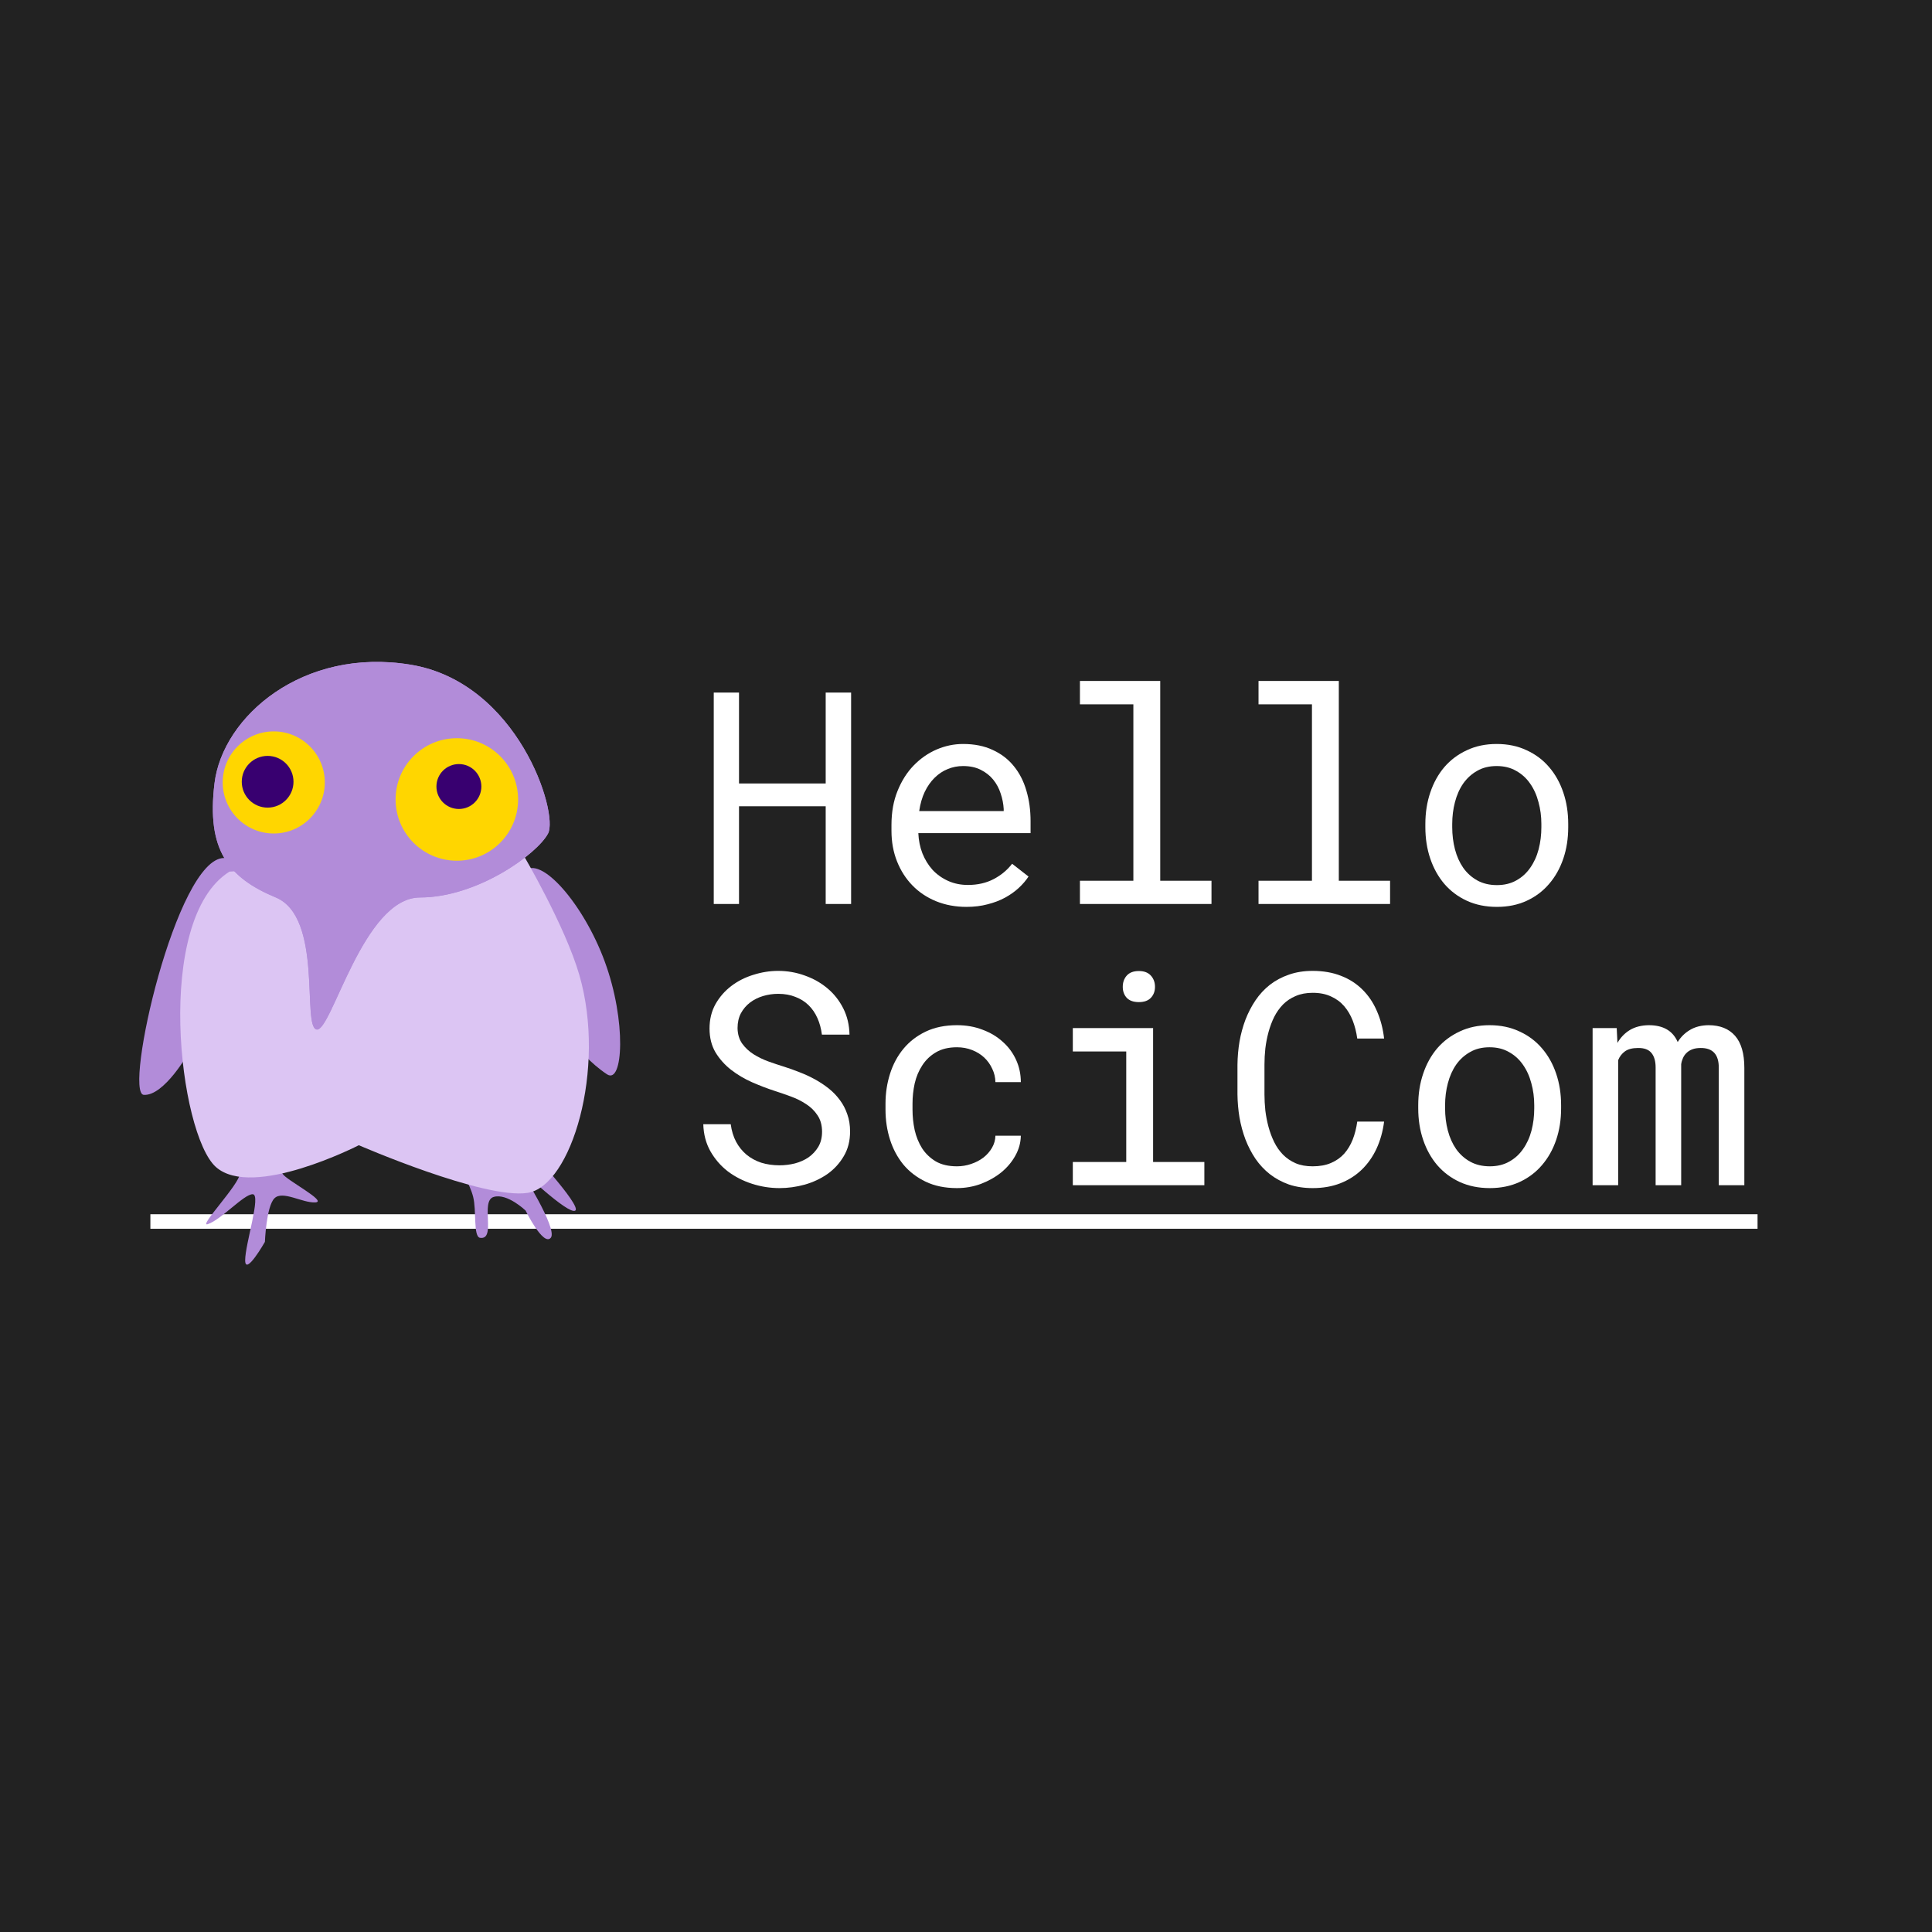<svg width="2274" height="2274" viewBox="0 0 2274 2274" fill="none" xmlns="http://www.w3.org/2000/svg">
<path d="M0 0H2274V2274H0V0Z" fill="#222222"/>
<path d="M1001.77 1064H971.859V948.985H869.833V1064H840.097V815.172H869.833V922.154H971.859V815.172H1001.77V1064Z" fill="white"/>
<path d="M1137.63 1067.42C1124.64 1067.42 1112.68 1065.2 1101.74 1060.75C1090.92 1056.31 1081.63 1050.1 1073.89 1042.12C1066.14 1034.15 1060.1 1024.69 1055.77 1013.76C1051.44 1002.82 1049.28 990.912 1049.28 978.038V970.86C1049.28 955.935 1051.67 942.605 1056.45 930.87C1061.24 919.021 1067.56 909.052 1075.42 900.963C1083.4 892.76 1092.4 886.493 1102.43 882.164C1112.57 877.835 1122.93 875.67 1133.53 875.67C1146.86 875.67 1158.48 878.006 1168.39 882.677C1178.42 887.234 1186.74 893.614 1193.34 901.817C1199.95 909.907 1204.85 919.477 1208.04 930.528C1211.35 941.58 1213 953.543 1213 966.417V980.602H1080.89C1081.23 989.033 1082.83 996.951 1085.68 1004.36C1088.64 1011.76 1092.63 1018.26 1097.64 1023.84C1102.77 1029.31 1108.86 1033.64 1115.93 1036.83C1122.99 1040.02 1130.79 1041.61 1139.34 1041.61C1150.62 1041.61 1160.65 1039.33 1169.42 1034.78C1178.19 1030.22 1185.48 1024.18 1191.29 1016.66L1210.6 1031.7C1207.53 1036.37 1203.65 1040.87 1198.98 1045.2C1194.43 1049.42 1189.13 1053.18 1183.09 1056.48C1177.05 1059.78 1170.22 1062.4 1162.58 1064.34C1154.95 1066.39 1146.63 1067.42 1137.63 1067.42ZM1133.53 901.646C1127.15 901.646 1121.11 902.843 1115.41 905.235C1109.72 907.514 1104.59 910.932 1100.03 915.489C1095.48 919.933 1091.6 925.458 1088.41 932.066C1085.34 938.561 1083.17 946.08 1081.92 954.625H1181.38V952.232C1181.04 946.08 1179.84 939.985 1177.79 933.946C1175.86 927.908 1172.95 922.496 1169.08 917.711C1165.2 912.926 1160.3 909.052 1154.38 906.09C1148.57 903.128 1141.62 901.646 1133.53 901.646Z" fill="white"/>
<path d="M1271.1 801.5H1365.61V1036.66H1425.94V1064H1271.1V1036.66H1333.99V829.015H1271.1V801.5Z" fill="white"/>
<path d="M1481.31 801.5H1575.81V1036.66H1636.14V1064H1481.31V1036.66H1544.2V829.015H1481.31V801.5Z" fill="white"/>
<path d="M1677.67 969.835C1677.67 956.505 1679.61 944.143 1683.48 932.75C1687.35 921.243 1692.88 911.274 1700.06 902.843C1707.35 894.412 1716.18 887.804 1726.55 883.019C1736.91 878.119 1748.59 875.67 1761.58 875.67C1774.68 875.67 1786.42 878.119 1796.79 883.019C1807.27 887.804 1816.1 894.412 1823.28 902.843C1830.57 911.274 1836.15 921.243 1840.02 932.75C1843.9 944.143 1845.83 956.505 1845.83 969.835V973.595C1845.83 986.925 1843.9 999.286 1840.02 1010.68C1836.15 1022.07 1830.57 1031.99 1823.28 1040.42C1816.1 1048.85 1807.32 1055.46 1796.96 1060.24C1786.59 1065.03 1774.91 1067.42 1761.92 1067.42C1748.82 1067.42 1737.03 1065.03 1726.55 1060.24C1716.18 1055.46 1707.35 1048.85 1700.06 1040.42C1692.88 1031.99 1687.35 1022.07 1683.48 1010.68C1679.61 999.286 1677.67 986.925 1677.67 973.595V969.835ZM1709.29 973.595C1709.29 982.709 1710.37 991.425 1712.53 999.742C1714.7 1007.95 1717.94 1015.18 1722.27 1021.45C1726.72 1027.71 1732.24 1032.67 1738.85 1036.31C1745.46 1039.96 1753.15 1041.78 1761.92 1041.78C1770.58 1041.78 1778.16 1039.96 1784.65 1036.31C1791.26 1032.67 1796.73 1027.71 1801.06 1021.45C1805.5 1015.18 1808.81 1007.95 1810.97 999.742C1813.14 991.425 1814.22 982.709 1814.22 973.595V969.835C1814.22 960.834 1813.08 952.232 1810.8 944.029C1808.64 935.712 1805.33 928.421 1800.89 922.154C1796.56 915.888 1791.09 910.932 1784.48 907.286C1777.99 903.526 1770.35 901.646 1761.58 901.646C1752.81 901.646 1745.17 903.526 1738.68 907.286C1732.19 910.932 1726.72 915.888 1722.27 922.154C1717.94 928.421 1714.7 935.712 1712.53 944.029C1710.37 952.232 1709.29 960.834 1709.29 969.835V973.595Z" fill="white"/>
<path d="M967.576 1332.11C967.576 1324.48 965.81 1318.04 962.278 1312.8C958.86 1307.56 954.417 1303.17 948.948 1299.64C943.479 1295.99 937.441 1292.97 930.833 1290.58C924.339 1288.19 918.073 1286.02 912.034 1284.09C903.261 1281.24 894.318 1277.82 885.203 1273.83C876.202 1269.85 867.942 1264.95 860.423 1259.14C853.017 1253.33 846.922 1246.49 842.137 1238.63C837.465 1230.65 835.13 1221.31 835.13 1210.6C835.13 1199.89 837.465 1190.32 842.137 1181.89C846.922 1173.46 853.131 1166.34 860.765 1160.53C868.398 1154.72 877.057 1150.33 886.741 1147.37C896.425 1144.29 906.167 1142.75 915.965 1142.75C926.788 1142.75 937.213 1144.58 947.239 1148.22C957.265 1151.75 966.152 1156.77 973.899 1163.26C981.647 1169.76 987.856 1177.62 992.527 1186.85C997.199 1196.07 999.648 1206.39 999.876 1217.78H967.405C966.494 1210.6 964.728 1204.11 962.107 1198.3C959.487 1192.37 956.012 1187.3 951.683 1183.09C947.353 1178.87 942.169 1175.62 936.131 1173.34C930.206 1170.95 923.484 1169.76 915.965 1169.76C909.926 1169.76 904.002 1170.61 898.191 1172.32C892.495 1174.03 887.368 1176.59 882.811 1180.01C878.367 1183.43 874.778 1187.64 872.044 1192.66C869.424 1197.67 868.113 1203.48 868.113 1210.09C868.227 1217.27 870.05 1223.36 873.582 1228.37C877.114 1233.27 881.557 1237.43 886.912 1240.85C892.381 1244.27 898.248 1247.12 904.515 1249.39C910.895 1251.67 916.876 1253.67 922.459 1255.38C928.611 1257.31 934.821 1259.53 941.087 1262.04C947.353 1264.43 953.392 1267.22 959.202 1270.42C965.013 1273.61 970.424 1277.19 975.438 1281.18C980.451 1285.17 984.837 1289.73 988.597 1294.85C992.356 1299.87 995.262 1305.45 997.312 1311.6C999.477 1317.64 1000.56 1324.36 1000.56 1331.77C1000.56 1342.93 998.053 1352.67 993.04 1360.99C988.141 1369.31 981.761 1376.26 973.899 1381.84C966.038 1387.31 957.151 1391.47 947.239 1394.32C937.327 1397.05 927.415 1398.42 917.503 1398.42C906.451 1398.42 895.628 1396.71 885.032 1393.29C874.437 1389.87 864.923 1384.97 856.492 1378.59C848.175 1372.1 841.396 1364.24 836.155 1355.01C830.914 1345.67 828.123 1335.07 827.781 1323.22H860.081C861.106 1330.97 863.214 1337.86 866.404 1343.9C869.594 1349.83 873.696 1354.9 878.709 1359.11C883.722 1363.21 889.476 1366.35 895.97 1368.51C902.578 1370.56 909.756 1371.59 917.503 1371.59C923.655 1371.59 929.694 1370.85 935.618 1369.37C941.657 1367.77 947.011 1365.38 951.683 1362.19C956.354 1358.88 960.171 1354.78 963.133 1349.88C966.095 1344.87 967.576 1338.95 967.576 1332.11Z" fill="white"/>
<path d="M1126.34 1372.78C1132.04 1372.78 1137.56 1371.87 1142.92 1370.05C1148.39 1368.23 1153.23 1365.72 1157.44 1362.53C1161.66 1359.23 1165.02 1355.41 1167.53 1351.08C1170.15 1346.64 1171.51 1341.85 1171.63 1336.72H1201.54C1201.42 1344.93 1199.26 1352.79 1195.04 1360.31C1190.94 1367.71 1185.41 1374.26 1178.46 1379.96C1171.51 1385.54 1163.54 1390.04 1154.54 1393.46C1145.54 1396.77 1136.14 1398.42 1126.34 1398.42C1112.33 1398.42 1100.08 1395.91 1089.6 1390.9C1079.12 1385.89 1070.34 1379.16 1063.28 1370.73C1056.33 1362.19 1051.09 1352.39 1047.56 1341.34C1044.02 1330.17 1042.26 1318.44 1042.26 1306.13V1298.96C1042.26 1286.76 1044.02 1275.09 1047.56 1263.92C1051.09 1252.76 1056.33 1242.96 1063.28 1234.53C1070.34 1225.98 1079.12 1219.2 1089.6 1214.19C1100.08 1209.18 1112.33 1206.67 1126.34 1206.67C1137.28 1206.67 1147.3 1208.44 1156.42 1211.97C1165.65 1215.39 1173.57 1220.11 1180.17 1226.15C1186.9 1232.08 1192.14 1239.14 1195.9 1247.34C1199.66 1255.55 1201.54 1264.32 1201.54 1273.66H1171.63C1171.51 1268.08 1170.26 1262.84 1167.87 1257.94C1165.59 1252.93 1162.46 1248.54 1158.47 1244.78C1154.48 1241.02 1149.7 1238.06 1144.11 1235.89C1138.65 1233.73 1132.72 1232.65 1126.34 1232.65C1116.54 1232.65 1108.28 1234.64 1101.56 1238.63C1094.95 1242.5 1089.6 1247.63 1085.5 1254.01C1081.39 1260.28 1078.43 1267.34 1076.61 1275.2C1074.9 1283.06 1074.05 1290.98 1074.05 1298.96V1306.13C1074.05 1314.22 1074.9 1322.25 1076.61 1330.23C1078.43 1338.09 1081.34 1345.21 1085.33 1351.59C1089.43 1357.86 1094.78 1362.99 1101.39 1366.97C1108.11 1370.85 1116.43 1372.78 1126.34 1372.78Z" fill="white"/>
<path d="M1262.72 1210.09H1357.22V1367.66H1417.55V1395H1262.72V1367.66H1325.61V1237.6H1262.72V1210.09ZM1321.51 1161.55C1321.51 1156.31 1323.04 1151.93 1326.12 1148.39C1329.31 1144.75 1334.1 1142.92 1340.48 1142.92C1346.74 1142.92 1351.47 1144.75 1354.66 1148.39C1357.85 1151.93 1359.45 1156.31 1359.45 1161.55C1359.45 1166.68 1357.85 1170.95 1354.66 1174.37C1351.47 1177.79 1346.74 1179.5 1340.48 1179.5C1334.1 1179.5 1329.31 1177.79 1326.12 1174.37C1323.04 1170.95 1321.51 1166.68 1321.51 1161.55Z" fill="white"/>
<path d="M1629.12 1320.15C1627.64 1331.65 1624.68 1342.25 1620.24 1351.93C1615.79 1361.5 1609.98 1369.76 1602.81 1376.71C1595.74 1383.55 1587.31 1388.9 1577.51 1392.78C1567.83 1396.54 1557 1398.42 1545.04 1398.42C1534.79 1398.42 1525.45 1396.99 1517.01 1394.15C1508.7 1391.18 1501.24 1387.14 1494.63 1382.01C1488.13 1376.88 1482.49 1370.85 1477.71 1363.9C1473.04 1356.95 1469.11 1349.37 1465.92 1341.17C1462.84 1332.96 1460.5 1324.36 1458.91 1315.36C1457.43 1306.36 1456.63 1297.25 1456.52 1288.02V1253.33C1456.63 1244.1 1457.43 1234.98 1458.91 1225.98C1460.5 1216.98 1462.84 1208.38 1465.92 1200.18C1469.11 1191.97 1473.04 1184.4 1477.71 1177.45C1482.49 1170.38 1488.13 1164.29 1494.63 1159.16C1501.24 1154.03 1508.7 1150.05 1517.01 1147.2C1525.33 1144.24 1534.67 1142.75 1545.04 1142.75C1557.46 1142.75 1568.57 1144.69 1578.37 1148.56C1588.17 1152.32 1596.6 1157.74 1603.66 1164.8C1610.72 1171.75 1616.36 1180.12 1620.58 1189.92C1624.91 1199.72 1627.76 1210.54 1629.12 1222.39H1597.51C1596.48 1214.87 1594.72 1207.87 1592.21 1201.37C1589.7 1194.88 1586.34 1189.18 1582.13 1184.28C1577.91 1179.38 1572.73 1175.57 1566.58 1172.83C1560.54 1169.98 1553.36 1168.56 1545.04 1168.56C1537.52 1168.56 1530.86 1169.81 1525.05 1172.32C1519.35 1174.71 1514.39 1178.02 1510.18 1182.23C1506.08 1186.45 1502.6 1191.35 1499.75 1196.93C1497.02 1202.51 1494.8 1208.44 1493.09 1214.7C1491.38 1220.97 1490.13 1227.41 1489.33 1234.01C1488.65 1240.51 1488.3 1246.83 1488.3 1252.98V1288.02C1488.3 1294.17 1488.65 1300.55 1489.33 1307.16C1490.13 1313.65 1491.38 1320.09 1493.09 1326.47C1494.8 1332.74 1497.02 1338.66 1499.75 1344.24C1502.49 1349.83 1505.96 1354.78 1510.18 1359.11C1514.39 1363.33 1519.35 1366.69 1525.05 1369.19C1530.74 1371.59 1537.41 1372.78 1545.04 1372.78C1553.36 1372.78 1560.54 1371.47 1566.58 1368.85C1572.73 1366.23 1577.91 1362.59 1582.13 1357.92C1586.34 1353.13 1589.7 1347.55 1592.21 1341.17C1594.72 1334.67 1596.48 1327.67 1597.51 1320.15H1629.12Z" fill="white"/>
<path d="M1669.29 1300.83C1669.29 1287.5 1671.22 1275.14 1675.1 1263.75C1678.97 1252.24 1684.5 1242.27 1691.67 1233.84C1698.96 1225.41 1707.79 1218.8 1718.16 1214.02C1728.53 1209.12 1740.21 1206.67 1753.2 1206.67C1766.3 1206.67 1778.03 1209.12 1788.4 1214.02C1798.88 1218.8 1807.71 1225.41 1814.89 1233.84C1822.18 1242.27 1827.76 1252.24 1831.64 1263.75C1835.51 1275.14 1837.45 1287.5 1837.45 1300.83V1304.59C1837.45 1317.92 1835.51 1330.29 1831.64 1341.68C1827.76 1353.07 1822.18 1362.99 1814.89 1371.42C1807.71 1379.85 1798.94 1386.46 1788.57 1391.24C1778.2 1396.03 1766.53 1398.42 1753.54 1398.42C1740.44 1398.42 1728.64 1396.03 1718.16 1391.24C1707.79 1386.46 1698.96 1379.85 1691.67 1371.42C1684.5 1362.99 1678.97 1353.07 1675.1 1341.68C1671.22 1330.29 1669.29 1317.92 1669.29 1304.59V1300.83ZM1700.9 1304.59C1700.9 1313.71 1701.98 1322.43 1704.15 1330.74C1706.31 1338.95 1709.56 1346.18 1713.89 1352.45C1718.33 1358.71 1723.86 1363.67 1730.47 1367.31C1737.07 1370.96 1744.77 1372.78 1753.54 1372.78C1762.2 1372.78 1769.77 1370.96 1776.27 1367.31C1782.88 1363.67 1788.34 1358.71 1792.67 1352.45C1797.12 1346.18 1800.42 1338.95 1802.59 1330.74C1804.75 1322.43 1805.83 1313.71 1805.83 1304.59V1300.83C1805.83 1291.83 1804.69 1283.23 1802.42 1275.03C1800.25 1266.71 1796.95 1259.42 1792.5 1253.15C1788.17 1246.89 1782.7 1241.93 1776.1 1238.29C1769.6 1234.53 1761.97 1232.65 1753.2 1232.65C1744.42 1232.65 1736.79 1234.53 1730.3 1238.29C1723.8 1241.93 1718.33 1246.89 1713.89 1253.15C1709.56 1259.42 1706.31 1266.71 1704.15 1275.03C1701.98 1283.23 1700.9 1291.83 1700.9 1300.83V1304.59Z" fill="white"/>
<path d="M1902.9 1210.09L1903.76 1227.52C1907.52 1221.03 1912.42 1215.96 1918.46 1212.31C1924.61 1208.66 1932.01 1206.78 1940.67 1206.67C1957.65 1206.67 1968.98 1213.28 1974.68 1226.49C1978.33 1220.57 1983.11 1215.84 1989.04 1212.31C1995.07 1208.66 2002.37 1206.78 2010.91 1206.67C2024.47 1206.67 2034.89 1210.83 2042.19 1219.15C2049.48 1227.46 2053.12 1240.05 2053.12 1256.91V1395H2023.04V1256.57C2023.04 1241.08 2015.92 1233.39 2001.68 1233.5C1997.92 1233.5 1994.68 1234.01 1991.94 1235.04C1989.21 1236.06 1986.93 1237.49 1985.11 1239.31C1983.28 1241.02 1981.86 1243.07 1980.83 1245.46C1979.81 1247.74 1979.12 1250.14 1978.78 1252.64V1395H1948.7V1256.4C1948.7 1249 1947.05 1243.3 1943.75 1239.31C1940.44 1235.32 1935.2 1233.39 1928.03 1233.5C1921.42 1233.5 1916.29 1234.81 1912.64 1237.43C1909 1240.05 1906.32 1243.53 1904.61 1247.86V1395H1874.53V1210.09H1902.9Z" fill="white"/>
<path d="M177 1429.18H2068.67V1446.27H177V1429.18Z" fill="white"/>
<path d="M297.38 1405.63C286.965 1405.63 260.528 1435.54 244.505 1440.88C232.785 1444.79 282.159 1393.62 282.159 1381.6C282.159 1369.58 270.142 1365.58 270.142 1365.58H332.63C332.63 1365.58 328.625 1374.39 332.63 1381.6C336.636 1388.81 386.306 1414.45 371.085 1415.25C355.863 1416.05 332.63 1400.83 323.017 1410.44C313.403 1420.06 311.801 1461.71 311.801 1461.71C311.801 1461.71 288.568 1502.57 288.568 1483.35C288.568 1464.12 307.795 1405.63 297.38 1405.63Z" fill="#B28CD9"/>
<path d="M564.96 1456.91C556.948 1455.64 560.954 1424.86 556.948 1408.84C552.943 1392.82 540.926 1375.19 540.926 1375.19L618.636 1347.95C618.636 1347.95 685.13 1419.25 677.119 1424.86C669.107 1430.47 611.426 1375.19 611.426 1375.19C611.426 1375.19 657.09 1446.49 648.278 1456.91C639.465 1467.32 618.636 1424.86 618.636 1424.86C618.636 1424.86 597.005 1404.03 580.982 1408.84C564.96 1413.65 584.505 1459.99 564.96 1456.91Z" fill="#B28CD9"/>
<path d="M169.198 1288.67C145.164 1287.07 207.653 1009.87 263.732 1009.87C319.812 1009.87 222.073 1239 222.073 1239C222.073 1239 193.232 1290.27 169.198 1288.67Z" fill="#B28CD9"/>
<path d="M644.048 1186.01C644.048 1186.01 677.696 1240.49 714.548 1264.53C733.371 1276.8 737.663 1202.11 711.766 1131.65C686.96 1064.15 635.941 1005.35 616.809 1025.79C577.705 1067.55 644.048 1186.01 644.048 1186.01Z" fill="#B28CD9"/>
<path d="M254.119 1373.59C210.857 1335.13 180.414 1081.98 270.141 1025.9L616.232 1006.67C616.232 1006.67 665.294 1090.13 681.925 1147.67C713.931 1258.4 672.312 1396.02 621.039 1404.03C569.766 1412.04 422.357 1347.95 422.357 1347.95C422.357 1347.95 297.38 1412.04 254.119 1373.59Z" fill="#DCC5F3"/>
<path d="M372.687 1211.76C355.062 1208.55 380.698 1079.69 324.619 1056.34C268.539 1032.99 242.903 1000.26 252.516 921.748C262.13 843.237 356.664 761.521 483.244 782.35C609.823 803.18 657.662 956.998 645.073 981.032C632.484 1005.07 561.755 1056.34 494.46 1056.34C427.164 1056.34 390.312 1214.96 372.687 1211.76Z" fill="#B28CD9"/>
<path d="M372.687 1211.76C355.062 1208.55 380.698 1079.69 324.619 1056.34C268.539 1032.99 242.903 1000.26 252.516 921.748C262.13 843.237 356.664 761.521 483.244 782.35C609.823 803.18 657.662 956.998 645.073 981.032C632.484 1005.07 561.755 1056.34 494.46 1056.34C427.164 1056.34 390.312 1214.96 372.687 1211.76Z" fill="#B28CD9"/>
<path d="M609.823 940.976C609.823 980.797 577.542 1013.08 537.721 1013.08C497.9 1013.08 465.619 980.797 465.619 940.976C465.619 901.155 497.9 868.874 537.721 868.874C577.542 868.874 609.823 901.155 609.823 940.976Z" fill="#FFD600"/>
<path d="M382.301 920.948C382.301 954.132 355.4 981.033 322.215 981.033C289.031 981.033 262.13 954.132 262.13 920.948C262.13 887.763 289.031 860.862 322.215 860.862C355.4 860.862 382.301 887.763 382.301 920.948Z" fill="#FFD600"/>
<path d="M566.562 925.754C566.562 940.355 554.726 952.192 540.125 952.192C525.523 952.192 513.687 940.355 513.687 925.754C513.687 911.153 525.523 899.317 540.125 899.317C554.726 899.317 566.562 911.153 566.562 925.754Z" fill="#380070"/>
<path d="M345.448 920.146C345.448 936.959 331.818 950.589 315.005 950.589C298.192 950.589 284.562 936.959 284.562 920.146C284.562 903.333 298.192 889.703 315.005 889.703C331.818 889.703 345.448 903.333 345.448 920.146Z" fill="#380070"/>
</svg>
